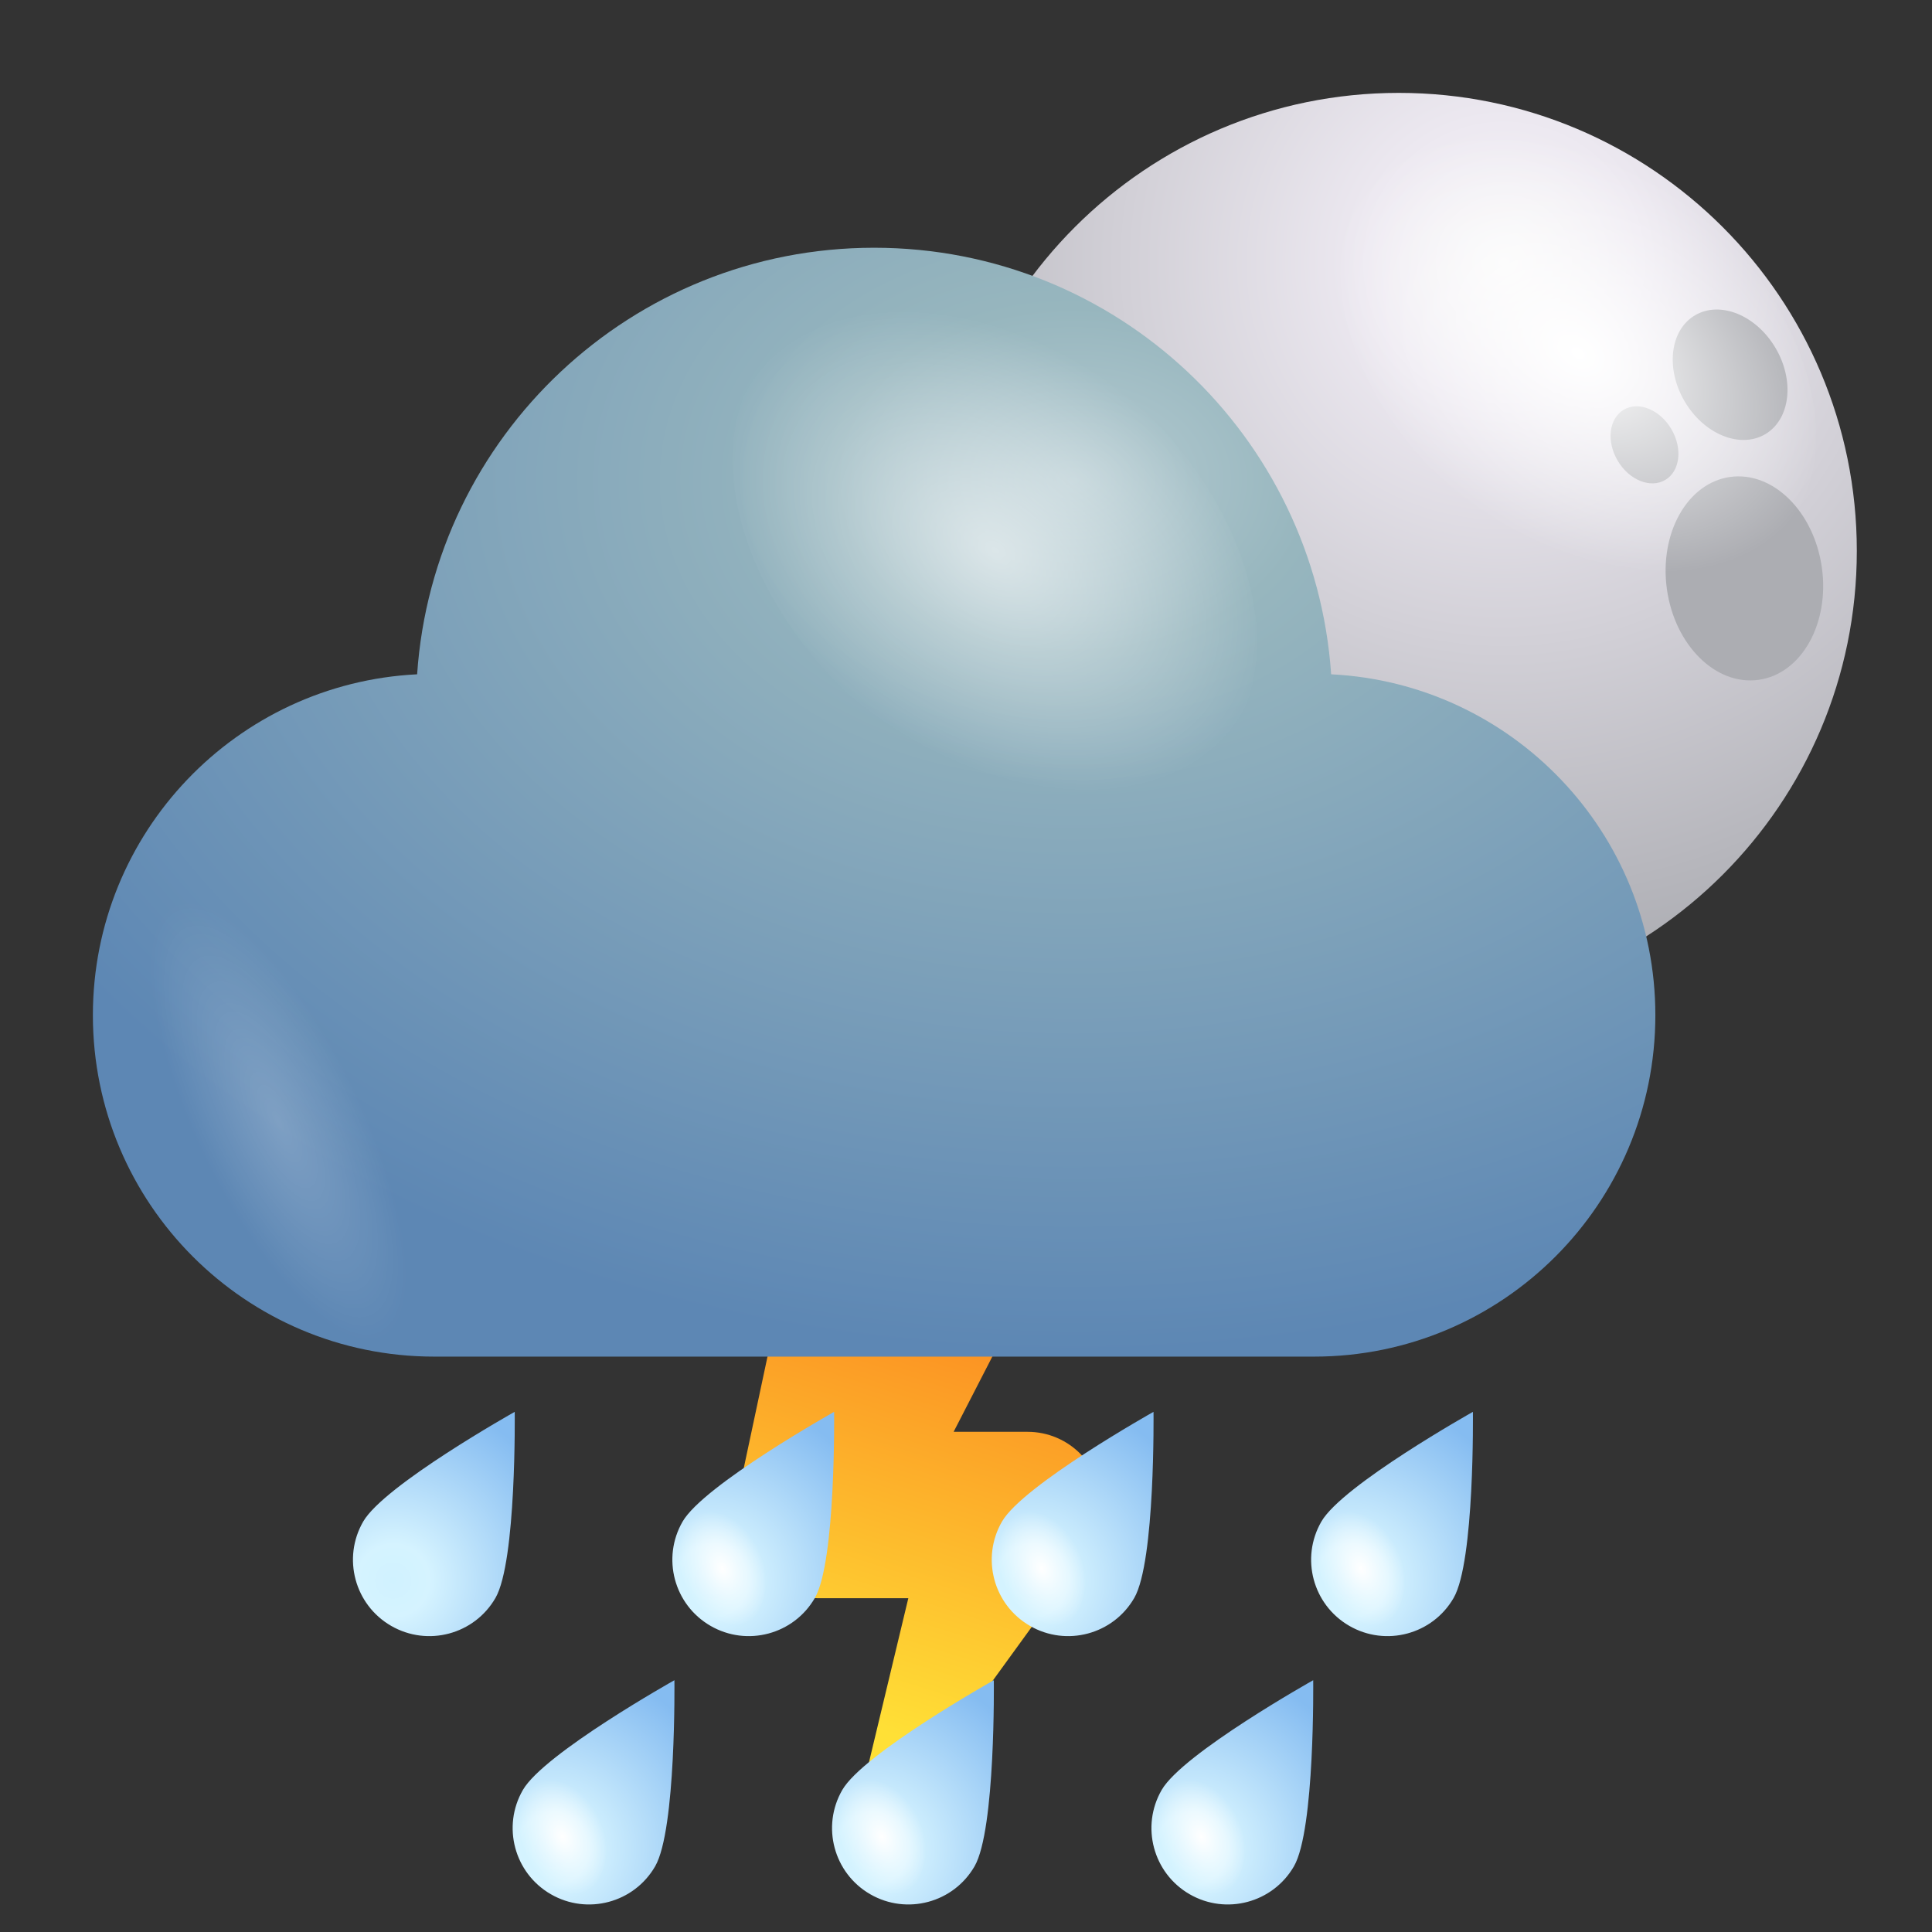 <svg width="104" height="104" viewBox="0 0 104 104" fill="none" xmlns="http://www.w3.org/2000/svg">
<rect x="0" y="0" width="104" height="104" fill="#333333" stroke="none"/>
<path d="M55.316 77.075H54.487H51.334L57.899 64.314C58.18 63.758 58.414 63.125 58.549 62.488C59.392 58.527 56.865 54.633 52.905 53.791C48.945 52.947 45.051 55.475 44.208 59.436L39.819 80.051L39.683 80.684C39.623 80.977 39.592 81.278 39.592 81.586C39.592 84.04 41.583 86.032 44.036 86.032H48.895L46.273 96.967C46.178 97.362 46.322 97.789 46.669 98.042C47.131 98.377 47.776 98.274 48.11 97.814L58.55 83.427C59.029 82.767 59.315 81.953 59.315 81.076C59.318 78.866 57.525 77.075 55.316 77.075Z" fill="url(#paint0_linear_1160_11486)"/>
<path d="M50.641 29.656C50.641 43.273 61.68 54.311 75.297 54.311C88.914 54.311 99.953 43.273 99.953 29.656C99.953 16.04 88.914 5 75.297 5C61.68 5 50.641 16.04 50.641 29.656Z" fill="url(#paint1_radial_1160_11486)"/>
<path d="M58.069 34.018C60.386 33.81 62.041 31.181 61.768 28.147C61.497 25.114 59.398 22.824 57.08 23.033C54.765 23.241 53.108 25.87 53.381 28.902C53.653 31.935 55.752 34.225 58.069 34.018Z" fill="#ACADB2"/>
<path d="M56.061 36.223C54.671 36.952 54.322 39.017 55.276 40.833C56.23 42.65 58.128 43.531 59.517 42.804C60.903 42.077 61.254 40.011 60.3 38.196C59.348 36.379 57.449 35.496 56.061 36.223Z" fill="#ACADB2"/>
<path d="M61.559 34.033C60.739 34.465 60.532 35.683 61.096 36.757C61.659 37.83 62.781 38.351 63.601 37.921C64.42 37.491 64.627 36.272 64.065 35.198C63.501 34.124 62.379 33.603 61.559 34.033Z" fill="#ACADB2"/>
<path d="M98.071 30.548C97.644 27.531 95.433 25.351 93.129 25.675C90.827 25.999 89.306 28.709 89.731 31.725C90.156 34.741 92.369 36.922 94.671 36.595C96.974 36.271 98.497 33.562 98.071 30.548Z" fill="#ACADB2"/>
<path d="M95.025 23.372C96.373 22.572 96.619 20.493 95.574 18.727C94.531 16.961 92.591 16.176 91.24 16.974C89.892 17.769 89.646 19.85 90.691 21.617C91.734 23.383 93.674 24.169 95.025 23.372Z" fill="#ACADB2"/>
<path d="M89.966 23.093C89.349 22.049 88.204 21.585 87.405 22.057C86.609 22.528 86.463 23.756 87.08 24.799C87.697 25.845 88.845 26.307 89.642 25.835C90.439 25.365 90.585 24.136 89.966 23.093Z" fill="#ACADB2"/>
<path d="M79.055 27.12C72.778 22.023 70.322 14.268 73.578 9.794C76.834 5.317 84.565 5.818 90.849 10.91C97.127 16.004 99.576 23.764 96.323 28.235C93.063 32.716 85.334 32.211 79.055 27.12Z" fill="url(#paint2_radial_1160_11486)"/>
<path opacity="0.4" d="M53.505 35.105C54.338 32.377 58.565 33.508 62.953 37.63C67.341 41.751 70.222 47.302 69.393 50.03C68.564 52.755 64.335 51.628 59.945 47.507C55.56 43.385 52.677 37.83 53.505 35.105Z" fill="url(#paint3_radial_1160_11486)"/>
<path d="M71.656 36.298C70.778 23.472 60.104 13.336 47.054 13.336C34.004 13.336 23.33 23.472 22.454 36.298C12.732 36.779 5 44.811 5 54.65C5 64.799 13.227 73.027 23.375 73.027H70.733C80.88 73.027 89.108 64.799 89.108 54.65C89.109 44.81 81.376 36.779 71.656 36.298Z" fill="url(#paint4_radial_1160_11486)"/>
<path opacity="0.6" d="M47.056 38.585C40.138 32.972 37.436 24.428 41.023 19.496C44.611 14.564 53.127 15.119 60.048 20.726C66.963 26.337 69.663 34.885 66.078 39.815C62.489 44.748 53.972 44.193 47.056 38.585Z" fill="url(#paint5_radial_1160_11486)"/>
<path opacity="0.2" d="M18.139 55.788C14.126 49.53 9.467 46.518 7.721 49.056C5.983 51.59 7.822 58.724 11.83 64.984C15.845 71.243 20.507 74.256 22.248 71.718C23.987 69.173 22.15 62.048 18.139 55.788Z" fill="url(#paint6_radial_1160_11486)"/>
<path d="M26.672 86.017C25.537 87.984 23.023 88.656 21.056 87.521C19.09 86.386 18.416 83.873 19.551 81.906C20.686 79.939 27.708 76 27.708 76C27.708 76 27.807 84.051 26.672 86.017Z" fill="url(#paint7_radial_1160_11486)"/>
<path d="M43.865 86.017C42.73 87.984 40.216 88.656 38.249 87.521C36.283 86.386 35.609 83.873 36.745 81.906C37.88 79.939 44.901 76 44.901 76C44.901 76 45 84.051 43.865 86.017Z" fill="url(#paint8_radial_1160_11486)"/>
<path d="M36.864 85.334C36.227 83.67 36.613 81.918 37.729 81.422C38.844 80.926 40.265 81.873 40.903 83.539C41.541 85.205 41.153 86.957 40.038 87.451C38.923 87.947 37.501 87 36.864 85.334Z" fill="url(#paint9_radial_1160_11486)"/>
<path d="M61.058 86.017C59.923 87.984 57.409 88.656 55.442 87.521C53.476 86.386 52.802 83.873 53.937 81.906C55.072 79.939 62.094 76 62.094 76C62.094 76 62.193 84.051 61.058 86.017Z" fill="url(#paint10_radial_1160_11486)"/>
<path d="M54.057 85.334C53.42 83.67 53.806 81.918 54.922 81.422C56.037 80.926 57.459 81.873 58.096 83.539C58.734 85.205 58.346 86.957 57.231 87.451C56.116 87.947 54.695 87 54.057 85.334Z" fill="url(#paint11_radial_1160_11486)"/>
<path d="M78.25 86.017C77.115 87.984 74.601 88.656 72.634 87.521C70.668 86.386 69.994 83.873 71.13 81.906C72.265 79.939 79.287 76 79.287 76C79.287 76 79.386 84.051 78.25 86.017Z" fill="url(#paint12_radial_1160_11486)"/>
<path d="M71.25 85.334C70.613 83.67 70.999 81.918 72.115 81.422C73.23 80.926 74.652 81.873 75.289 83.539C75.927 85.205 75.539 86.957 74.424 87.451C73.308 87.947 71.887 87 71.25 85.334Z" fill="url(#paint13_radial_1160_11486)"/>
<path d="M35.268 100.463C34.133 102.428 31.619 103.102 29.652 101.967C27.686 100.832 27.012 98.317 28.148 96.352C29.283 94.385 36.304 90.446 36.304 90.446C36.304 90.446 36.404 98.496 35.268 100.463Z" fill="url(#paint14_radial_1160_11486)"/>
<path d="M28.267 99.779C27.63 98.115 28.017 96.363 29.133 95.867C30.248 95.371 31.669 96.318 32.307 97.984C32.945 99.648 32.557 101.402 31.442 101.896C30.326 102.392 28.905 101.443 28.267 99.779Z" fill="url(#paint15_radial_1160_11486)"/>
<path d="M52.461 100.463C51.326 102.428 48.812 103.102 46.845 101.967C44.879 100.832 44.205 98.317 45.341 96.352C46.476 94.385 53.498 90.446 53.498 90.446C53.498 90.446 53.597 98.496 52.461 100.463Z" fill="url(#paint16_radial_1160_11486)"/>
<path d="M45.461 99.779C44.824 98.115 45.21 96.363 46.326 95.867C47.441 95.371 48.863 96.318 49.5 97.984C50.138 99.648 49.75 101.402 48.635 101.896C47.519 102.392 46.098 101.443 45.461 99.779Z" fill="url(#paint17_radial_1160_11486)"/>
<path d="M69.654 100.463C68.519 102.428 66.005 103.102 64.038 101.967C62.072 100.832 61.398 98.317 62.534 96.352C63.669 94.385 70.69 90.446 70.69 90.446C70.69 90.446 70.789 98.496 69.654 100.463Z" fill="url(#paint18_radial_1160_11486)"/>
<path d="M62.653 99.779C62.016 98.115 62.402 96.363 63.519 95.867C64.634 95.371 66.055 96.318 66.693 97.984C67.331 99.648 66.942 101.402 65.828 101.896C64.712 102.392 63.291 101.443 62.653 99.779Z" fill="url(#paint19_radial_1160_11486)"/>
<defs>
<linearGradient id="paint0_linear_1160_11486" x1="43.178" y1="97.539" x2="53.702" y2="64.402" gradientUnits="userSpaceOnUse">
<stop offset="0.156" stop-color="#FFE036"/>
<stop offset="1" stop-color="#FA761C"/>
</linearGradient>
<radialGradient id="paint1_radial_1160_11486" cx="0" cy="0" r="1" gradientUnits="userSpaceOnUse" gradientTransform="translate(80.936 14.197) rotate(180) scale(46.806 46.806)">
<stop stop-color="#F8F8F8"/>
<stop offset="0.156" stop-color="#EDE9F1"/>
<stop offset="1" stop-color="#9B9DA2"/>
</radialGradient>
<radialGradient id="paint2_radial_1160_11486" cx="0" cy="0" r="1" gradientUnits="userSpaceOnUse" gradientTransform="translate(84.951 19.014) rotate(126.034) scale(10.023 14.621)">
<stop stop-color="white"/>
<stop offset="1" stop-color="white" stop-opacity="0"/>
</radialGradient>
<radialGradient id="paint3_radial_1160_11486" cx="0" cy="0" r="1" gradientUnits="userSpaceOnUse" gradientTransform="translate(61.45 42.569) rotate(-136.79) scale(10.899 4.629)">
<stop stop-color="white"/>
<stop offset="1" stop-color="white" stop-opacity="0"/>
</radialGradient>
<radialGradient id="paint4_radial_1160_11486" cx="0" cy="0" r="1" gradientUnits="userSpaceOnUse" gradientTransform="translate(57.661 25.911) rotate(180) scale(64.155 46.865)">
<stop stop-color="#B6CCD2"/>
<stop offset="0.198" stop-color="#97B6BE"/>
<stop offset="1" stop-color="#5D87B4"/>
</radialGradient>
<radialGradient id="paint5_radial_1160_11486" cx="0" cy="0" r="1" gradientUnits="userSpaceOnUse" gradientTransform="translate(53.551 29.655) rotate(126.034) scale(11.042 16.108)">
<stop stop-color="white"/>
<stop offset="1" stop-color="white" stop-opacity="0"/>
</radialGradient>
<radialGradient id="paint6_radial_1160_11486" cx="0" cy="0" r="1" gradientUnits="userSpaceOnUse" gradientTransform="translate(14.989 60.368) rotate(-25.709) scale(4.448 12.948)">
<stop stop-color="white"/>
<stop offset="1" stop-color="white" stop-opacity="0"/>
</radialGradient>
<radialGradient id="paint7_radial_1160_11486" cx="0" cy="0" r="1" gradientUnits="userSpaceOnUse" gradientTransform="translate(21.169 85.081) rotate(30.001) scale(9.891)">
<stop stop-color="#D0F2FF"/>
<stop offset="0.198" stop-color="#D5F3FF"/>
<stop offset="1" stop-color="#85BCF1"/>
</radialGradient>
<radialGradient id="paint8_radial_1160_11486" cx="0" cy="0" r="1" gradientUnits="userSpaceOnUse" gradientTransform="translate(38.362 85.081) rotate(30.001) scale(9.891 9.891)">
<stop stop-color="#D0F2FF"/>
<stop offset="0.198" stop-color="#D5F3FF"/>
<stop offset="1" stop-color="#85BCF1"/>
</radialGradient>
<radialGradient id="paint9_radial_1160_11486" cx="0" cy="0" r="1" gradientUnits="userSpaceOnUse" gradientTransform="translate(38.884 84.437) rotate(156.037) scale(2.21 3.224)">
<stop stop-color="white"/>
<stop offset="1" stop-color="white" stop-opacity="0"/>
</radialGradient>
<radialGradient id="paint10_radial_1160_11486" cx="0" cy="0" r="1" gradientUnits="userSpaceOnUse" gradientTransform="translate(55.555 85.081) rotate(30.001) scale(9.891 9.891)">
<stop stop-color="#D0F2FF"/>
<stop offset="0.198" stop-color="#D5F3FF"/>
<stop offset="1" stop-color="#85BCF1"/>
</radialGradient>
<radialGradient id="paint11_radial_1160_11486" cx="0" cy="0" r="1" gradientUnits="userSpaceOnUse" gradientTransform="translate(56.077 84.437) rotate(156.037) scale(2.21 3.224)">
<stop stop-color="white"/>
<stop offset="1" stop-color="white" stop-opacity="0"/>
</radialGradient>
<radialGradient id="paint12_radial_1160_11486" cx="0" cy="0" r="1" gradientUnits="userSpaceOnUse" gradientTransform="translate(72.748 85.081) rotate(30.001) scale(9.891 9.891)">
<stop stop-color="#D0F2FF"/>
<stop offset="0.198" stop-color="#D5F3FF"/>
<stop offset="1" stop-color="#85BCF1"/>
</radialGradient>
<radialGradient id="paint13_radial_1160_11486" cx="0" cy="0" r="1" gradientUnits="userSpaceOnUse" gradientTransform="translate(73.27 84.437) rotate(156.037) scale(2.21 3.224)">
<stop stop-color="white"/>
<stop offset="1" stop-color="white" stop-opacity="0"/>
</radialGradient>
<radialGradient id="paint14_radial_1160_11486" cx="0" cy="0" r="1" gradientUnits="userSpaceOnUse" gradientTransform="translate(29.766 99.527) rotate(30.001) scale(9.891 9.891)">
<stop stop-color="#D0F2FF"/>
<stop offset="0.198" stop-color="#D5F3FF"/>
<stop offset="1" stop-color="#85BCF1"/>
</radialGradient>
<radialGradient id="paint15_radial_1160_11486" cx="0" cy="0" r="1" gradientUnits="userSpaceOnUse" gradientTransform="translate(30.288 98.882) rotate(156.037) scale(2.21 3.224)">
<stop stop-color="white"/>
<stop offset="1" stop-color="white" stop-opacity="0"/>
</radialGradient>
<radialGradient id="paint16_radial_1160_11486" cx="0" cy="0" r="1" gradientUnits="userSpaceOnUse" gradientTransform="translate(46.959 99.527) rotate(30.001) scale(9.891)">
<stop stop-color="#D0F2FF"/>
<stop offset="0.198" stop-color="#D5F3FF"/>
<stop offset="1" stop-color="#85BCF1"/>
</radialGradient>
<radialGradient id="paint17_radial_1160_11486" cx="0" cy="0" r="1" gradientUnits="userSpaceOnUse" gradientTransform="translate(47.481 98.882) rotate(156.037) scale(2.21 3.224)">
<stop stop-color="white"/>
<stop offset="1" stop-color="white" stop-opacity="0"/>
</radialGradient>
<radialGradient id="paint18_radial_1160_11486" cx="0" cy="0" r="1" gradientUnits="userSpaceOnUse" gradientTransform="translate(64.151 99.527) rotate(30.001) scale(9.891 9.891)">
<stop stop-color="#D0F2FF"/>
<stop offset="0.198" stop-color="#D5F3FF"/>
<stop offset="1" stop-color="#85BCF1"/>
</radialGradient>
<radialGradient id="paint19_radial_1160_11486" cx="0" cy="0" r="1" gradientUnits="userSpaceOnUse" gradientTransform="translate(64.674 98.882) rotate(156.037) scale(2.21 3.224)">
<stop stop-color="white"/>
<stop offset="1" stop-color="white" stop-opacity="0"/>
</radialGradient>
</defs>
</svg>
